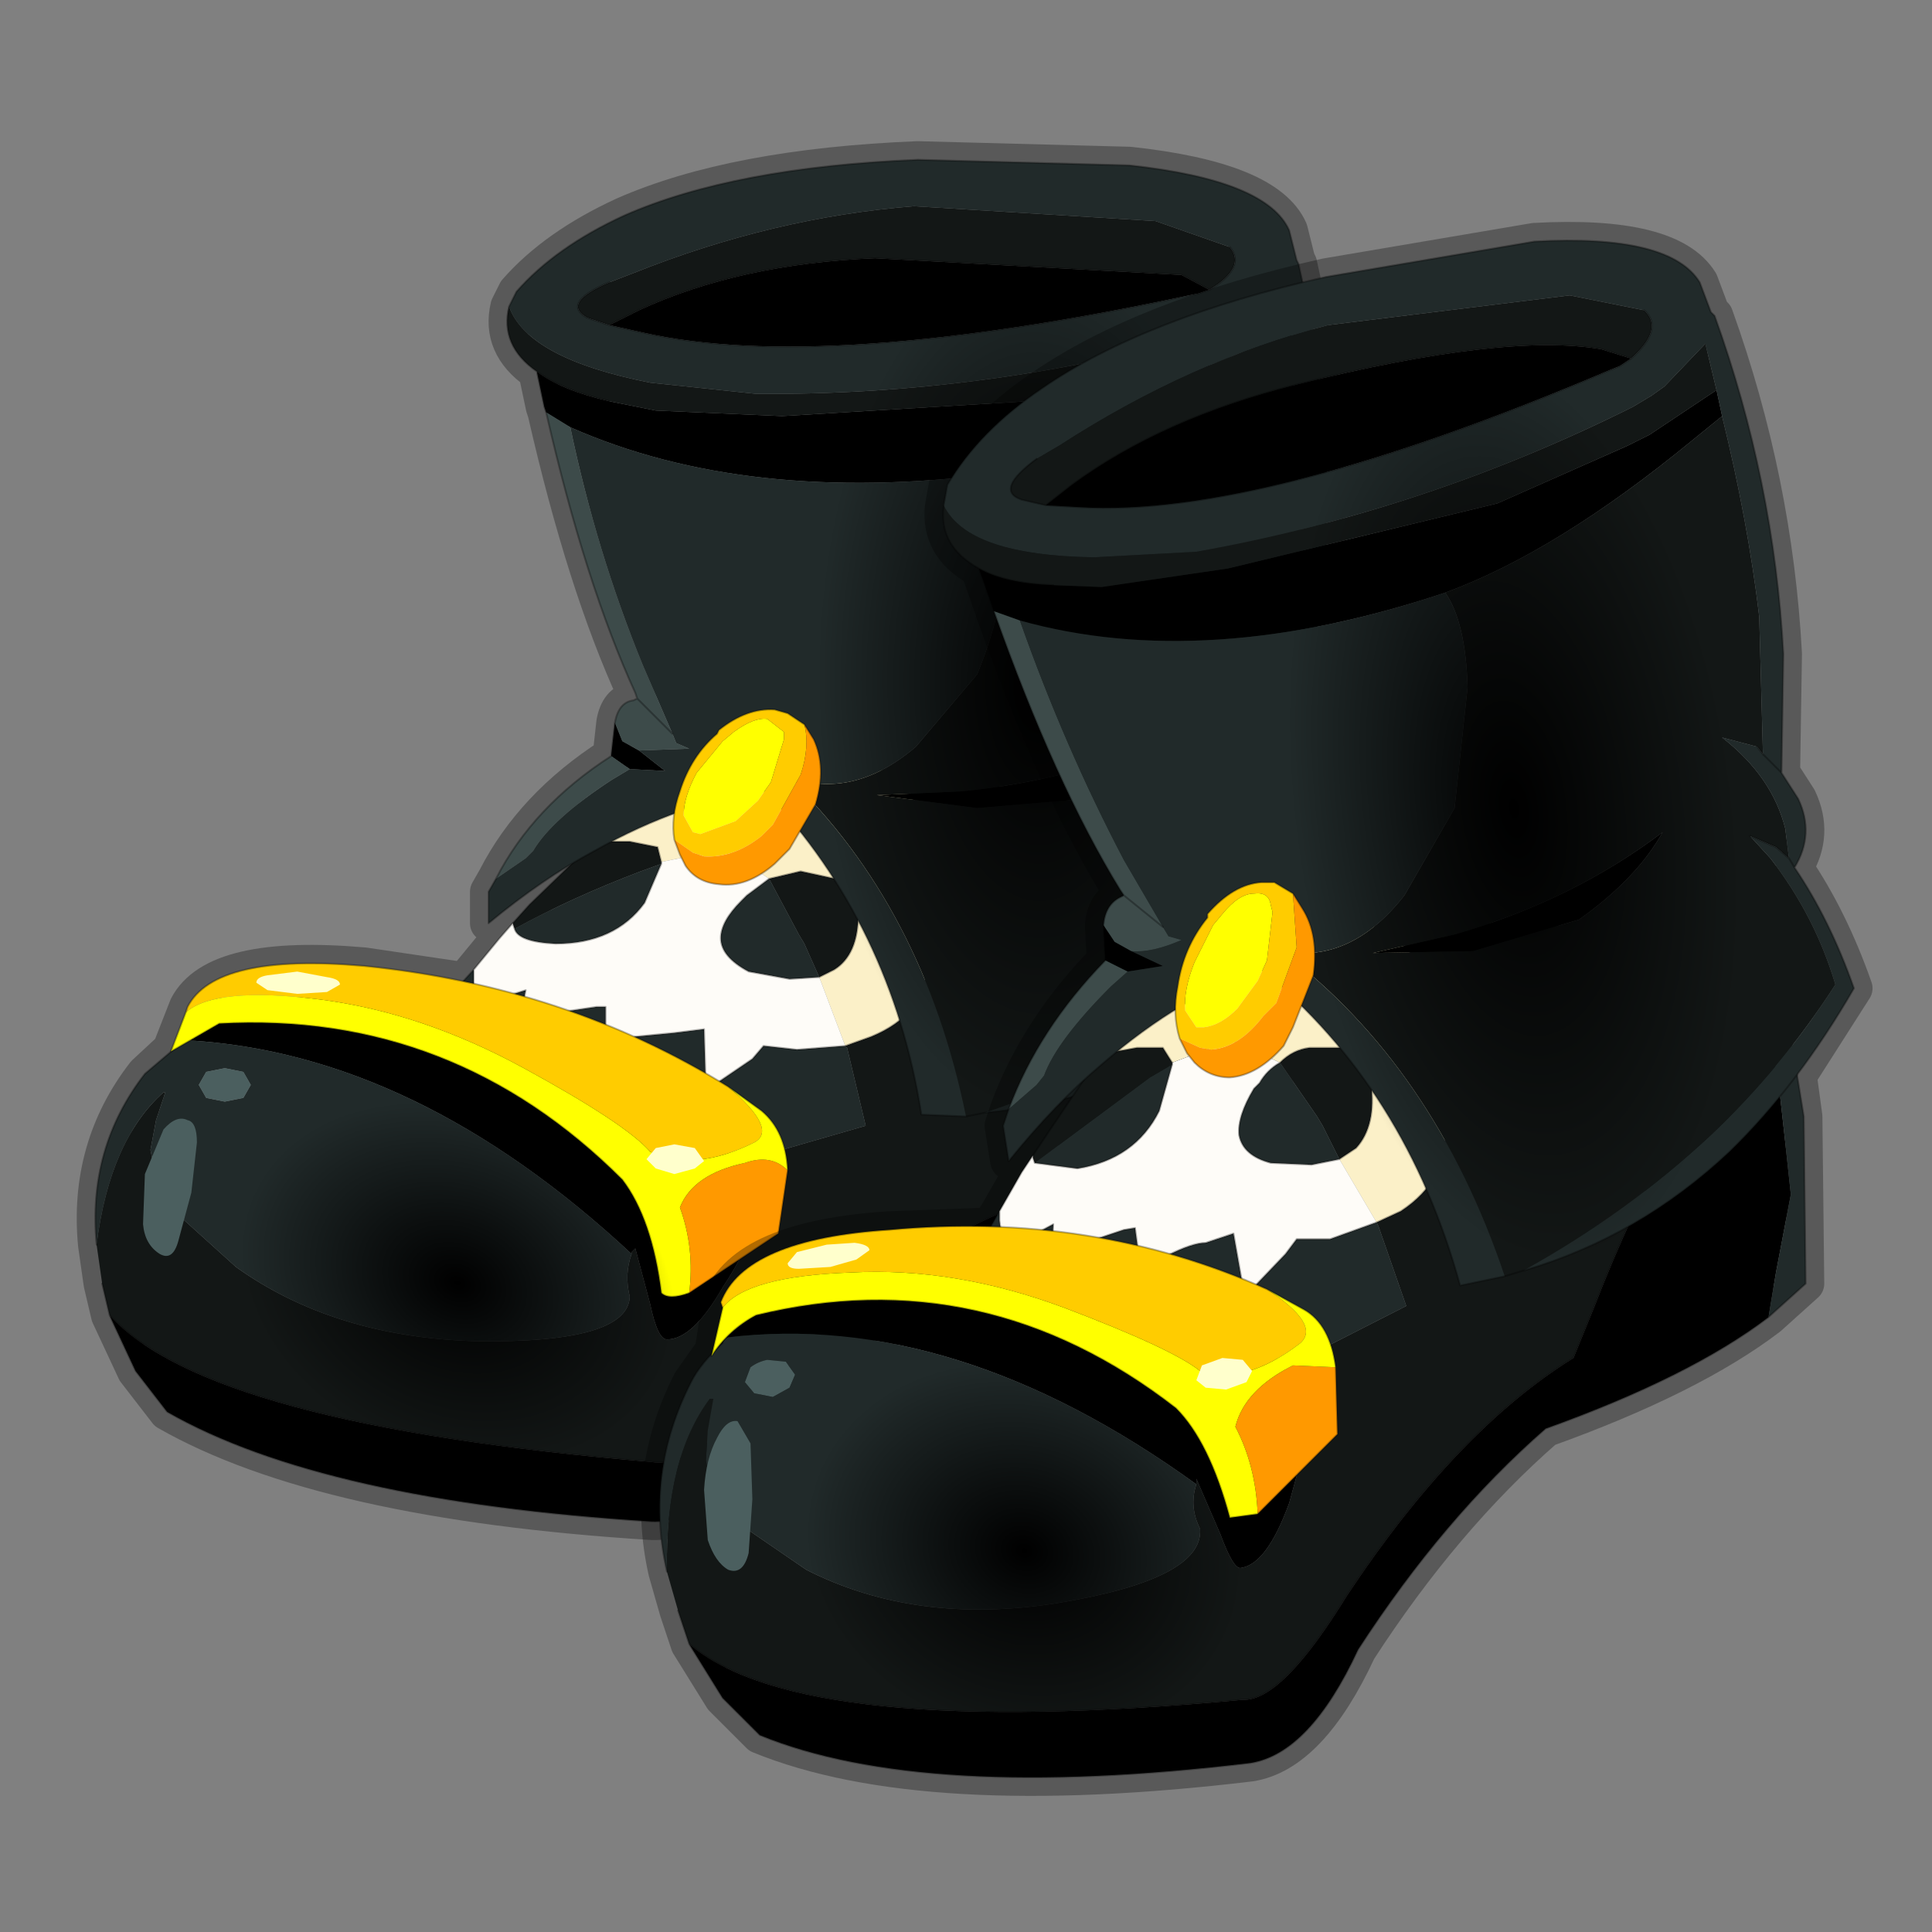 <?xml version="1.0" encoding="UTF-8" standalone="no"?>
<svg xmlns:xlink="http://www.w3.org/1999/xlink" height="520.0px" width="520.0px" xmlns="http://www.w3.org/2000/svg">
  <rect width="100%" height="100%" fill="#808080" stroke="none"/>
  <g transform="matrix(10.0, 0.0, 0.0, 10.0, 0.0, 0.0)">
    <use height="52.0" transform="matrix(1.0, 0.0, 0.0, 1.0, 0.0, 0.0)" width="52.0" xlink:href="#shape0"/>
    <use height="141.85" transform="matrix(0.09, 0.002, 8.0E-4, 0.168, 21.2, 6.4)" width="148.25" xlink:href="#sprite0"/>
    <use height="141.85" transform="matrix(0.087, 0.027, -0.016, 0.066, 7.0, 27.85)" width="148.25" xlink:href="#sprite0"/>
    <use height="42.4" transform="matrix(1.0, 0.0, 0.0, 1.0, 17.25, 5.95)" width="33.15" xlink:href="#shape2"/>
    <use height="141.85" transform="matrix(0.089, -0.014, 0.024, 0.177, 32.45, 10.25)" width="148.25" xlink:href="#sprite0"/>
    <use height="141.85" transform="matrix(0.089, 0.013, -0.006, 0.073, 21.4, 35.6)" width="148.25" xlink:href="#sprite0"/>
  </g>
  <defs>
    <g id="shape0" transform="matrix(1.0, 0.0, 0.0, 1.0, 0.0, 0.0)">
      <path d="M52.0 0.0 L52.0 52.0 0.0 52.0 0.0 0.0 52.0 0.0" fill="#33cc33" fill-opacity="0.0" fill-rule="evenodd" stroke="none"/>
      <path d="M34.9 7.0 L34.7 6.2 Q34.1 4.85 30.4 4.45 L24.7 4.3 Q19.75 4.5 16.8 5.8 14.95 6.65 13.9 7.85 L13.7 8.25 Q13.45 9.3 14.45 10.0 L14.65 10.95 14.7 11.1 Q15.75 15.7 17.1 18.65 L17.15 18.8 17.05 18.85 Q16.65 18.9 16.55 19.45 L16.45 20.35 Q14.35 21.7 13.35 23.65 L13.15 24.0 13.15 24.85 Q14.15 24.05 15.2 23.45 L14.25 24.35 13.8 24.85 13.45 25.25 12.75 26.1 12.5 26.4 9.8 26.0 Q5.8 25.65 5.05 27.1 L4.6 28.25 3.9 28.9 Q2.35 30.9 2.6 33.5 L2.75 34.55 2.95 35.4 3.65 36.9 4.5 38.0 Q8.7 40.4 17.55 40.95 19.15 41.0 20.8 38.65 23.5 35.75 26.55 34.0 30.6 33.4 32.95 32.2 L34.0 31.6 34.5 27.4 34.5 26.35 36.3 24.45 Q35.9 22.65 35.15 21.2 35.8 20.5 35.5 19.55 L35.15 18.8 35.6 15.85 Q35.95 11.5 34.95 7.1 L34.9 7.0 Z" fill="none" stroke="#000000" stroke-linecap="round" stroke-linejoin="round" stroke-opacity="0.302" stroke-width="1.0"/>
      <path d="M34.4 24.2 Q34.15 24.3 33.95 24.5 31.0 26.7 28.25 31.2 L27.55 32.4 Q24.15 33.65 20.7 37.25 18.6 39.55 17.55 39.35 5.6 38.35 2.95 35.4 L2.75 34.55 2.6 33.5 Q2.95 30.7 4.4 29.4 L4.45 29.4 4.2 30.15 4.05 30.95 4.1 31.2 4.0 31.4 Q4.2 32.45 4.75 32.85 L4.8 32.7 6.35 34.1 Q9.0 36.0 12.85 36.1 16.9 36.15 16.95 34.9 16.8 34.3 17.0 33.75 L17.0 33.7 17.1 33.6 17.5 35.1 Q17.7 36.05 17.95 36.05 18.65 36.05 19.45 34.65 20.15 33.6 20.35 32.75 L20.3 32.55 19.8 31.25 20.35 31.15 23.3 30.3 22.8 28.2 22.75 28.15 23.45 27.9 Q24.9 27.3 24.95 26.0 25.7 22.55 24.05 20.75 L27.4 21.25 33.5 22.7 34.2 22.85 34.4 24.2 M15.8 22.85 L16.45 22.65 16.95 22.65 17.7 22.8 17.8 23.2 17.8 23.25 17.25 23.45 Q15.4 24.15 13.85 25.0 L13.8 24.85 14.25 24.35 15.8 22.85 M20.7 23.65 L21.55 23.45 22.7 23.7 23.05 24.1 23.1 24.6 Q23.1 25.7 22.45 26.1 L22.05 26.3 21.65 25.4 21.5 25.15 20.7 23.65" fill="#131716" fill-rule="evenodd" stroke="none"/>
      <path d="M19.8 31.25 L20.3 32.55 20.35 32.75 Q20.15 33.6 19.45 34.65 18.65 36.05 17.95 36.05 17.7 36.05 17.5 35.1 L17.1 33.6 17.0 33.7 17.0 33.75 Q11.2 28.35 5.05 28.0 5.55 27.65 6.25 27.35 7.55 26.9 8.9 26.7 L12.3 27.5 15.45 28.5 Q16.9 28.6 18.2 29.5 19.25 30.25 19.8 31.25 M2.95 35.4 Q5.6 38.35 17.55 39.35 18.6 39.55 20.7 37.25 24.15 33.65 27.55 32.4 L28.25 31.2 Q31.0 26.7 33.95 24.5 L34.0 26.7 34.0 27.95 33.9 29.3 33.25 31.15 32.95 32.2 Q30.6 33.4 26.55 34.0 23.5 35.75 20.8 38.65 19.15 41.0 17.55 40.95 8.7 40.4 4.5 38.0 L3.65 36.9 2.95 35.4" fill="#000000" fill-rule="evenodd" stroke="none"/>
      <path d="M33.95 24.5 Q34.15 24.3 34.4 24.2 L34.5 27.4 34.0 31.6 32.95 32.2 33.25 31.15 33.9 29.3 34.0 27.95 34.0 26.7 33.95 24.5 M22.75 28.15 L22.8 28.2 23.3 30.3 20.35 31.15 19.8 31.25 Q19.25 30.25 18.2 29.5 16.9 28.6 15.45 28.5 L12.3 27.5 8.9 26.7 Q10.55 26.5 12.2 26.7 L12.75 26.1 12.75 26.35 12.75 27.05 13.35 26.9 14.15 26.65 14.0 27.4 16.05 27.1 16.3 27.1 16.3 28.15 17.1 27.9 18.15 27.8 18.95 27.7 19.0 29.35 20.25 28.5 20.55 28.15 21.45 28.25 22.75 28.15 M17.0 33.75 Q16.8 34.3 16.95 34.9 16.9 36.15 12.85 36.1 9.0 36.0 6.35 34.1 L4.8 32.7 4.75 32.85 Q4.2 32.45 4.0 31.4 L4.1 31.2 4.05 30.95 4.2 30.15 4.45 29.4 4.4 29.4 Q2.95 30.7 2.6 33.5 2.35 30.9 3.9 28.9 L4.9 28.05 5.05 28.0 Q11.2 28.35 17.0 33.75 M13.85 25.0 Q15.4 24.15 17.25 23.45 L17.8 23.25 17.35 24.3 Q16.55 25.4 14.95 25.4 13.95 25.35 13.85 25.0 M22.05 26.3 L21.25 26.35 20.15 26.15 Q19.4 25.75 19.4 25.25 19.4 24.8 19.95 24.25 L20.1 24.1 20.7 23.65 21.5 25.15 21.65 25.4 22.05 26.3 M6.05 28.75 L5.55 28.85 5.35 29.2 5.55 29.55 6.05 29.65 6.55 29.55 6.75 29.2 6.55 28.85 6.05 28.75" fill="#212a2a" fill-rule="evenodd" stroke="none"/>
      <path d="M6.05 28.75 L6.55 28.85 6.75 29.2 6.55 29.55 6.05 29.65 5.55 29.55 5.35 29.2 5.55 28.85 6.05 28.75" fill="#4b5f5f" fill-rule="evenodd" stroke="none"/>
      <path d="M24.05 20.75 Q25.7 22.55 24.95 26.0 24.9 27.3 23.45 27.9 L22.75 28.15 22.05 26.3 22.45 26.1 Q23.1 25.7 23.1 24.6 L23.05 24.1 22.7 23.7 21.55 23.45 20.7 23.65 19.5 22.85 17.8 23.2 17.7 22.8 16.95 22.65 16.45 22.65 15.8 22.85 Q17.25 21.4 18.75 20.25 L24.05 20.75" fill="#fbf0c8" fill-rule="evenodd" stroke="none"/>
      <path d="M13.8 24.85 L13.85 25.0 Q13.95 25.35 14.95 25.4 16.55 25.4 17.35 24.3 L17.8 23.25 17.8 23.2 19.5 22.85 20.7 23.65 20.1 24.1 19.95 24.25 Q19.4 24.8 19.4 25.25 19.4 25.75 20.15 26.15 L21.25 26.35 22.05 26.3 22.75 28.15 21.45 28.25 20.55 28.15 20.25 28.5 19.0 29.35 18.95 27.7 18.15 27.8 17.1 27.9 16.3 28.15 16.3 27.1 16.05 27.1 14.0 27.4 14.15 26.65 13.35 26.9 12.75 27.05 12.75 26.35 12.75 26.1 13.45 25.25 13.8 24.85" fill="#fefcf8" fill-rule="evenodd" stroke="none"/>
      <path d="M33.95 24.5 Q34.15 24.3 34.4 24.2 L34.2 22.85 33.5 22.7 27.4 21.25 24.05 20.75 Q25.7 22.55 24.95 26.0 24.9 27.3 23.45 27.9 L22.75 28.15 21.45 28.25 20.55 28.15 20.25 28.5 19.0 29.35 18.95 27.7 18.15 27.8 17.1 27.9 16.3 28.15 16.3 27.1 16.05 27.1 14.0 27.4 14.15 26.65 13.35 26.9 12.75 27.05 12.75 26.35 12.75 26.1 12.2 26.7 Q10.55 26.5 8.9 26.7 7.55 26.9 6.25 27.35 5.55 27.65 5.05 28.0 M2.75 34.55 L2.95 35.4 Q5.6 38.35 17.55 39.35 18.6 39.55 20.7 37.25 24.15 33.65 27.55 32.4 L28.25 31.2 Q31.0 26.7 33.95 24.5 M32.95 32.2 L34.0 31.6 34.5 27.4 34.4 24.2 M17.8 23.2 L17.7 22.8 16.95 22.65 16.45 22.65 15.8 22.85 14.25 24.35 13.8 24.85 13.85 25.0 M17.8 23.25 L17.8 23.2 M20.7 23.65 L21.55 23.45 22.7 23.7 23.05 24.1 23.1 24.6 Q23.1 25.7 22.45 26.1 L22.05 26.3 21.25 26.35 20.15 26.15 Q19.4 25.75 19.4 25.25 19.4 24.8 19.95 24.25 L20.1 24.1 20.7 23.65 M17.8 23.25 L17.35 24.3 Q16.55 25.4 14.95 25.4 13.95 25.35 13.85 25.0 M24.05 20.75 L18.75 20.25 Q17.25 21.4 15.8 22.85 M13.8 24.85 L13.45 25.25 12.75 26.1 M4.9 28.05 L3.9 28.9 Q2.35 30.9 2.6 33.5 M2.95 35.4 L3.65 36.9 4.5 38.0 Q8.7 40.4 17.55 40.95 19.15 41.0 20.8 38.65 23.5 35.75 26.55 34.0 30.6 33.4 32.95 32.2" fill="none" stroke="#000000" stroke-linecap="round" stroke-linejoin="round" stroke-opacity="0.302" stroke-width="0.05"/>
      <path d="M4.8 33.4 Q4.65 33.95 4.3 33.75 3.9 33.5 3.85 32.95 L3.9 31.6 4.4 30.4 Q4.75 30.0 5.05 30.15 5.3 30.2 5.3 30.75 L5.15 32.1 4.8 33.4" fill="#4b5f5f" fill-rule="evenodd" stroke="none"/>
      <path d="M34.75 8.9 L34.8 9.65 33.9 10.1 Q29.85 12.2 26.8 12.75 20.1 13.6 15.35 11.5 L14.7 11.1 14.65 10.95 14.45 10.0 Q15.1 10.5 16.4 10.8 L17.65 11.05 21.05 11.2 28.5 10.75 32.15 9.95 32.8 9.75 34.75 8.9 M16.45 20.35 L16.55 19.45 16.75 19.95 17.2 20.2 17.9 20.75 16.95 20.7 16.45 20.35 M16.4 8.75 L17.2 8.35 Q19.9 7.1 23.55 6.95 L31.8 7.4 32.55 7.8 32.25 7.9 32.0 7.95 Q22.15 10.05 17.3 8.95 L16.4 8.75 M23.6 21.4 L25.85 21.3 Q29.05 21.0 31.75 19.7 30.9 20.75 29.25 21.5 L26.3 21.75 23.6 21.4" fill="#000000" fill-rule="evenodd" stroke="none"/>
      <path d="M13.7 8.25 Q14.2 9.65 17.5 10.3 L20.35 10.6 Q26.5 10.65 32.45 9.0 L32.95 8.8 33.4 8.65 34.6 7.7 34.75 8.9 32.8 9.75 32.15 9.95 28.5 10.75 21.05 11.2 17.65 11.05 16.4 10.8 Q15.1 10.5 14.45 10.0 13.45 9.3 13.7 8.25 M34.8 9.65 L35.05 14.8 34.75 18.2 34.55 18.0 33.65 17.6 Q34.9 18.8 35.0 20.2 L35.0 20.95 34.75 20.55 34.05 20.15 34.55 20.85 Q35.5 22.5 35.8 24.3 34.05 26.05 32.0 27.4 29.5 28.95 26.5 29.95 L26.0 30.05 Q24.85 24.4 21.2 20.9 22.95 21.55 24.65 20.1 L26.3 18.15 Q26.95 16.55 27.05 15.2 27.2 13.55 26.8 12.75 29.85 12.2 33.9 10.1 L34.8 9.65 M16.4 7.6 L17.05 7.35 Q20.8 5.85 24.6 5.55 L31.1 5.95 33.1 6.65 Q33.55 7.2 32.55 7.8 L31.8 7.4 23.55 6.95 Q19.9 7.1 17.2 8.35 L16.4 8.75 15.8 8.55 Q15.1 8.15 16.4 7.6 M23.6 21.4 L26.3 21.75 29.25 21.5 Q30.9 20.75 31.75 19.7 29.05 21.0 25.85 21.3 L23.6 21.4" fill="#131716" fill-rule="evenodd" stroke="none"/>
      <path d="M13.7 8.25 L13.9 7.85 Q14.95 6.65 16.8 5.8 19.75 4.5 24.7 4.3 L30.4 4.45 Q34.1 4.85 34.7 6.2 L34.9 7.0 34.95 7.1 Q35.95 11.5 35.6 15.85 L35.15 18.8 34.75 18.2 35.15 18.8 35.5 19.55 Q35.8 20.5 35.15 21.2 35.9 22.65 36.3 24.45 34.55 26.6 32.45 27.9 29.75 29.65 26.5 29.95 29.5 28.95 32.0 27.4 34.05 26.05 35.8 24.3 35.5 22.5 34.55 20.85 L34.05 20.15 34.75 20.55 35.0 20.95 35.0 20.2 Q34.9 18.8 33.65 17.6 L34.55 18.0 34.75 18.2 35.05 14.8 34.8 9.65 34.75 8.9 34.6 7.7 33.4 8.65 32.95 8.8 32.45 9.0 Q26.5 10.65 20.35 10.6 L17.5 10.3 Q14.2 9.65 13.7 8.25 M26.0 30.05 L24.8 30.0 Q24.0 24.9 20.6 21.3 18.4 21.55 16.0 22.9 14.6 23.65 13.15 24.85 L13.15 24.0 13.35 23.65 14.15 23.1 14.35 22.9 Q14.85 22.05 16.45 21.0 L16.95 20.7 17.9 20.75 17.2 20.2 18.55 20.15 18.2 20.0 18.1 19.75 17.3 17.9 Q16.05 14.85 15.35 11.5 20.1 13.6 26.8 12.75 27.2 13.55 27.05 15.2 26.95 16.55 26.3 18.15 L24.65 20.1 Q22.95 21.55 21.2 20.9 24.85 24.4 26.0 30.05 M33.1 6.65 L31.1 5.95 24.6 5.55 Q20.8 5.85 17.05 7.35 L16.4 7.6 Q15.1 8.15 15.8 8.55 L16.4 8.75 17.3 8.95 Q22.15 10.05 32.0 7.95 L32.25 7.9 32.55 7.8 Q33.55 7.2 33.1 6.65 M35.15 21.2 L35.0 20.95 35.15 21.2" fill="#212a2a" fill-rule="evenodd" stroke="none"/>
      <path d="M13.35 23.65 Q14.35 21.7 16.45 20.35 L16.95 20.7 16.45 21.0 Q14.85 22.05 14.35 22.9 L14.15 23.1 13.35 23.65 M16.55 19.45 Q16.65 18.9 17.05 18.85 L17.15 18.8 17.1 18.65 Q15.75 15.7 14.7 11.1 L15.35 11.5 Q16.05 14.85 17.3 17.9 L18.1 19.75 18.2 20.0 18.55 20.15 17.2 20.2 16.75 19.95 16.55 19.45 M18.1 19.75 L17.15 18.8 18.1 19.75" fill="#3d4b4a" fill-rule="evenodd" stroke="none"/>
      <path d="M35.15 18.8 L35.6 15.85 Q35.95 11.5 34.95 7.1 L34.9 7.0 34.7 6.2 Q34.1 4.85 30.4 4.45 L24.7 4.3 Q19.75 4.5 16.8 5.8 14.95 6.65 13.9 7.85 L13.7 8.25 M34.75 18.2 L35.15 18.8 35.5 19.55 Q35.8 20.5 35.15 21.2 35.9 22.65 36.3 24.45 34.55 26.6 32.45 27.9 29.75 29.65 26.5 29.95 L26.0 30.05 24.8 30.0 Q24.0 24.9 20.6 21.3 18.4 21.55 16.0 22.9 14.6 23.65 13.15 24.85 L13.15 24.0 13.35 23.65 Q14.35 21.7 16.45 20.35 L16.55 19.45 Q16.65 18.9 17.05 18.85 L17.15 18.8 17.1 18.65 Q15.75 15.7 14.7 11.1 L14.65 10.95 14.45 10.0 Q13.45 9.3 13.7 8.25 M16.4 7.6 Q15.1 8.15 15.8 8.55 L16.4 8.75 17.2 8.35 Q19.9 7.1 23.55 6.95 L31.8 7.4 32.55 7.8 Q33.55 7.2 33.1 6.65 M16.4 8.75 L17.3 8.95 Q22.15 10.05 32.0 7.95 L32.25 7.9 32.55 7.8 M16.4 10.8 Q15.1 10.5 14.45 10.0 M35.0 20.95 L34.75 20.55 34.05 20.15 M34.75 18.2 L34.55 18.0 M35.0 20.95 L35.15 21.2 M17.15 18.8 L18.1 19.75" fill="none" stroke="#000000" stroke-linecap="round" stroke-linejoin="round" stroke-opacity="0.302" stroke-width="0.05"/>
      <path d="M21.1 19.7 L21.1 19.9 20.75 21.05 20.4 21.55 19.8 22.1 18.85 22.45 18.65 22.4 18.4 21.95 Q18.4 21.45 18.75 20.8 L19.45 19.95 19.75 19.7 Q20.3 19.3 20.65 19.35 L21.1 19.7" fill="#ffff00" fill-rule="evenodd" stroke="none"/>
      <path d="M21.1 19.7 L20.65 19.35 Q20.3 19.3 19.75 19.7 L19.45 19.95 18.75 20.8 Q18.4 21.45 18.4 21.95 L18.65 22.4 18.85 22.45 19.8 22.1 20.4 21.55 20.75 21.05 21.1 19.9 21.1 19.7 M18.15 22.6 Q18.05 22.0 18.3 21.3 18.6 20.35 19.3 19.75 L19.35 19.65 Q20.1 19.05 20.85 19.1 L21.2 19.2 21.65 19.5 Q21.8 20.1 21.55 20.85 L20.8 22.2 20.5 22.5 Q19.75 23.1 18.95 23.05 L18.65 22.95 18.15 22.6" fill="#ffcc00" fill-rule="evenodd" stroke="none"/>
      <path d="M21.65 19.5 L21.9 19.9 Q22.25 20.65 21.95 21.65 L21.25 22.85 20.85 23.25 Q20.1 23.9 19.35 23.8 18.75 23.75 18.45 23.3 L18.3 23.0 18.15 22.6 18.65 22.95 18.95 23.05 Q19.75 23.1 20.5 22.5 L20.8 22.2 21.55 20.85 Q21.8 20.1 21.65 19.5" fill="#ff9900" fill-rule="evenodd" stroke="none"/>
      <path d="M18.15 22.6 Q18.05 22.0 18.3 21.3 18.6 20.35 19.3 19.75 L19.35 19.65 Q20.1 19.05 20.85 19.1 L21.2 19.2 21.65 19.5 21.9 19.9 Q22.25 20.65 21.95 21.65 L21.25 22.85 20.85 23.25 Q20.1 23.9 19.35 23.8 18.75 23.75 18.45 23.3 L18.3 23.0 18.15 22.6 Z" fill="none" stroke="#000000" stroke-linecap="round" stroke-linejoin="round" stroke-opacity="0.302" stroke-width="0.05"/>
      <path d="M21.2 31.5 L20.95 33.2 18.55 34.8 Q18.7 33.6 18.3 32.5 18.65 31.6 20.05 31.3 20.75 31.05 21.2 31.5" fill="#ff9900" fill-rule="evenodd" stroke="none"/>
      <path d="M5.0 27.25 L5.05 27.1 Q5.8 25.65 9.8 26.0 15.25 26.55 19.6 29.25 20.95 30.4 20.3 30.75 18.7 31.55 17.5 31.0 16.85 30.25 14.1 28.75 11.35 27.25 8.6 26.9 5.8 26.55 5.0 27.25" fill="#ffcc00" fill-rule="evenodd" stroke="none"/>
      <path d="M5.0 27.25 Q5.8 26.55 8.6 26.9 11.35 27.25 14.1 28.75 16.85 30.25 17.5 31.0 18.7 31.55 20.3 30.75 20.95 30.4 19.6 29.25 L20.5 29.9 Q21.15 30.45 21.2 31.5 20.75 31.05 20.05 31.3 18.65 31.6 18.3 32.5 18.7 33.6 18.55 34.8 18.0 35.0 17.8 34.8 17.55 32.8 16.75 31.75 12.2 27.2 5.9 27.55 L4.6 28.3 5.0 27.25" fill="#ffff00" fill-rule="evenodd" stroke="none"/>
      <path d="M19.6 29.25 Q15.25 26.55 9.8 26.0 5.8 25.65 5.05 27.1 L5.0 27.25 M19.6 29.25 L20.5 29.9 Q21.15 30.45 21.2 31.5 L20.95 33.2 18.55 34.8 Q18.0 35.0 17.8 34.8 17.55 32.8 16.75 31.75 12.2 27.2 5.9 27.55 L4.6 28.3 5.0 27.25" fill="none" stroke="#000000" stroke-linecap="round" stroke-linejoin="round" stroke-opacity="0.302" stroke-width="0.05"/>
      <path d="M8.8 26.7 L8.0 26.75 7.2 26.65 6.9 26.45 Q6.9 26.3 7.2 26.25 L8.0 26.15 8.8 26.3 Q9.15 26.35 9.15 26.5 L8.8 26.7" fill="#ffffcc" fill-rule="evenodd" stroke="none"/>
      <path d="M18.7 31.45 L18.15 31.6 17.65 31.45 17.4 31.2 17.65 30.9 18.15 30.8 18.7 30.9 18.95 31.25 18.7 31.45" fill="#ffffcc" fill-rule="evenodd" stroke="none"/>
    </g>
    <g id="sprite0" transform="matrix(1.0, 0.0, 0.0, 1.0, 0.0, 0.0)">
      <use height="141.85" transform="matrix(1.0, 0.0, 0.0, 1.0, 0.0, 0.0)" width="148.25" xlink:href="#shape1"/>
    </g>
    <g id="shape1" transform="matrix(1.0, 0.0, 0.0, 1.0, 0.0, 0.0)">
      <path d="M104.5 7.8 L110.15 10.7 Q133.55 23.85 143.25 48.75 154.05 76.6 141.5 102.75 128.95 128.9 100.3 138.05 71.7 147.25 43.8 134.05 15.9 120.85 5.05 93.05 -5.8 65.25 6.75 39.15 L6.8 39.05 Q19.4 12.95 48.0 3.75 76.6 -5.4 104.5 7.8" fill="url(#gradient0)" fill-rule="evenodd" stroke="none"/>
    </g>
    <radialGradient cx="0" cy="0" gradientTransform="matrix(0.091, 0.0, 0.0, 0.095, 74.1, 70.9)" gradientUnits="userSpaceOnUse" id="gradient0" r="819.2" spreadMethod="pad">
      <stop offset="0.0" stop-color="#000000"/>
      <stop offset="0.886" stop-color="#000000" stop-opacity="0.0"/>
    </radialGradient>
    <g id="shape2" transform="matrix(1.0, 0.0, 0.0, 1.0, -17.25, -5.95)">
      <path d="M46.05 8.4 L45.75 7.6 Q44.95 6.3 41.3 6.5 L35.7 7.45 Q30.8 8.55 28.05 10.45 26.35 11.6 25.5 13.05 L25.4 13.6 Q25.25 14.7 26.35 15.3 L26.7 16.3 26.75 16.45 Q28.4 21.1 30.15 23.95 L30.25 24.1 30.15 24.15 Q29.75 24.35 29.7 24.9 L29.75 25.85 Q27.95 27.7 27.15 29.85 L27.0 30.3 27.15 31.25 28.95 29.3 28.2 30.5 27.8 31.1 27.5 31.55 26.9 32.6 26.65 33.0 23.95 33.1 Q20.05 33.35 19.4 35.05 L19.2 36.35 18.6 37.2 Q17.35 39.65 17.95 42.3 L18.25 43.35 18.55 44.25 19.45 45.7 20.45 46.7 Q24.85 48.5 33.65 47.45 35.25 47.2 36.55 44.4 38.85 40.85 41.6 38.45 45.5 37.05 47.6 35.45 L48.6 34.55 48.55 30.05 48.4 28.95 49.9 26.6 Q49.25 24.75 48.3 23.35 48.85 22.45 48.4 21.5 L47.95 20.8 48.0 17.6 Q47.75 12.95 46.15 8.5 L46.05 8.4 Z" fill="none" stroke="#000000" stroke-linecap="round" stroke-linejoin="round" stroke-opacity="0.302" stroke-width="1.0"/>
      <path d="M48.0 26.65 L47.55 27.05 Q44.95 29.9 42.9 35.2 L42.35 36.55 Q39.2 38.5 36.25 42.95 34.5 45.8 33.45 45.75 21.6 46.85 18.55 44.25 L18.25 43.35 17.95 42.3 Q17.9 39.25 19.1 37.65 L19.2 37.65 19.05 38.5 19.0 39.3 19.05 39.6 19.0 39.8 Q19.4 40.9 19.95 41.2 L19.95 41.05 21.7 42.25 Q24.65 43.75 28.45 43.15 32.4 42.5 32.3 41.15 32.0 40.55 32.2 39.95 L32.2 39.9 32.2 39.8 32.85 41.3 Q33.2 42.25 33.4 42.2 34.1 42.1 34.7 40.45 L35.3 38.25 35.25 38.05 34.6 36.85 35.1 36.55 37.85 35.15 37.1 33.0 37.05 32.9 37.7 32.6 Q39.0 31.75 38.9 30.3 39.15 26.55 37.3 24.9 L40.7 24.85 46.85 25.25 47.6 25.35 48.0 26.65 M31.55 28.6 L31.55 28.65 30.95 29.0 27.85 31.3 27.8 31.15 27.8 31.1 28.2 30.5 29.45 28.65 Q29.75 28.4 30.05 28.3 L30.6 28.2 31.3 28.2 31.55 28.6 M34.45 28.6 Q34.8 28.25 35.25 28.2 L36.45 28.2 36.8 28.65 36.9 29.15 Q37.05 30.3 36.5 30.9 L36.05 31.2 35.6 30.3 35.45 30.05 34.45 28.6" fill="#131716" fill-rule="evenodd" stroke="none"/>
      <path d="M34.6 36.85 L35.25 38.05 35.3 38.25 34.7 40.45 Q34.1 42.1 33.4 42.2 33.2 42.25 32.85 41.3 L32.2 39.8 32.2 39.9 32.2 39.95 Q25.7 35.25 19.55 36.0 L20.65 35.1 Q21.9 34.35 23.15 33.95 L26.6 34.25 29.9 34.65 Q31.3 34.5 32.75 35.25 33.9 35.85 34.6 36.85 M18.55 44.25 Q21.6 46.85 33.45 45.75 34.5 45.8 36.25 42.95 39.2 38.5 42.35 36.55 L42.9 35.2 Q44.95 29.9 47.55 27.05 L47.9 29.4 48.05 30.75 48.2 32.15 47.8 34.25 47.6 35.45 Q45.5 37.05 41.6 38.45 38.85 40.85 36.55 44.4 35.25 47.2 33.65 47.45 24.85 48.5 20.45 46.7 L19.45 45.7 18.55 44.25" fill="#000000" fill-rule="evenodd" stroke="none"/>
      <path d="M47.55 27.05 L48.0 26.65 48.55 30.05 48.6 34.55 47.6 35.45 47.8 34.25 48.2 32.15 48.05 30.75 47.9 29.4 47.55 27.05 M37.05 32.9 L37.1 33.0 37.85 35.15 35.1 36.55 34.6 36.85 Q33.9 35.85 32.75 35.25 31.3 34.5 29.9 34.65 L26.6 34.25 23.15 33.95 Q24.75 33.4 26.45 33.4 L26.9 32.6 26.9 32.85 27.0 33.6 27.6 33.35 28.35 32.95 28.3 33.75 30.25 33.1 30.55 33.05 30.7 34.15 Q30.9 34.0 31.4 33.8 32.1 33.45 32.45 33.45 L33.2 33.2 33.5 34.9 34.6 33.75 34.9 33.35 35.8 33.35 37.05 32.9 M32.2 39.95 Q32.0 40.55 32.3 41.15 32.4 42.5 28.45 43.15 24.65 43.75 21.7 42.25 L19.95 41.05 19.95 41.2 Q19.4 40.9 19.0 39.8 L19.05 39.6 19.0 39.3 19.05 38.5 19.2 37.65 19.1 37.65 Q17.9 39.25 17.95 42.3 17.35 39.65 18.6 37.2 18.85 36.7 19.45 36.15 L19.55 36.0 Q25.7 35.25 32.2 39.95 M31.55 28.65 L31.2 29.9 Q30.55 31.2 29.0 31.45 L27.85 31.3 30.95 29.0 31.55 28.65 M36.05 31.2 L35.3 31.35 34.2 31.3 Q33.45 31.1 33.35 30.55 33.3 30.05 33.75 29.3 L33.9 29.15 Q34.1 28.8 34.45 28.6 L35.45 30.05 35.6 30.3 36.05 31.2 M20.65 36.6 Q20.4 36.65 20.2 36.8 L20.05 37.2 20.3 37.5 20.8 37.6 21.25 37.35 21.4 37.0 21.15 36.65 20.65 36.6" fill="#212a2a" fill-rule="evenodd" stroke="none"/>
      <path d="M20.65 36.6 L21.15 36.65 21.4 37.0 21.25 37.35 20.8 37.6 20.3 37.5 20.05 37.2 20.2 36.8 Q20.4 36.65 20.65 36.6" fill="#4b5f5f" fill-rule="evenodd" stroke="none"/>
      <path d="M37.3 24.9 Q39.15 26.55 38.9 30.3 39.0 31.75 37.7 32.6 L37.05 32.9 36.05 31.2 36.5 30.9 Q37.05 30.3 36.9 29.15 L36.8 28.65 36.45 28.2 35.25 28.2 Q34.8 28.25 34.45 28.6 L33.15 28.0 31.55 28.6 31.3 28.2 30.6 28.2 30.05 28.3 Q29.75 28.4 29.45 28.65 L32.05 25.35 37.3 24.9" fill="#fbf0c8" fill-rule="evenodd" stroke="none"/>
      <path d="M31.55 28.6 L33.15 28.0 34.45 28.6 Q34.1 28.8 33.9 29.15 L33.75 29.3 Q33.3 30.05 33.35 30.55 33.45 31.1 34.2 31.3 L35.3 31.35 36.05 31.2 37.05 32.9 35.8 33.35 34.9 33.35 34.6 33.75 33.5 34.9 33.2 33.2 32.45 33.45 Q32.1 33.45 31.4 33.8 30.9 34.0 30.7 34.15 L30.55 33.05 30.25 33.1 28.3 33.75 28.35 32.95 27.6 33.35 27.0 33.6 26.9 32.85 26.9 32.6 27.5 31.55 27.8 31.1 27.8 31.15 27.85 31.3 29.0 31.45 Q30.55 31.2 31.2 29.9 L31.55 28.65 31.55 28.6" fill="#fefcf8" fill-rule="evenodd" stroke="none"/>
      <path d="M47.55 27.05 L48.0 26.65 47.6 25.35 46.85 25.25 40.7 24.85 37.3 24.9 Q39.15 26.55 38.9 30.3 39.0 31.75 37.7 32.6 L37.05 32.9 M18.25 43.35 L18.55 44.25 Q21.6 46.85 33.45 45.75 34.5 45.8 36.25 42.95 39.2 38.5 42.35 36.55 L42.9 35.2 Q44.95 29.9 47.55 27.05 M47.6 35.45 L48.6 34.55 48.55 30.05 48.0 26.65 M31.55 28.6 L31.55 28.65 31.2 29.9 Q30.55 31.2 29.0 31.45 L27.85 31.3 27.8 31.15 27.8 31.1 27.5 31.55 26.9 32.6 26.9 32.85 27.0 33.6 27.6 33.35 28.35 32.95 28.3 33.75 30.25 33.1 30.55 33.05 30.7 34.15 Q30.9 34.0 31.4 33.8 32.1 33.45 32.45 33.45 L33.2 33.2 33.5 34.9 34.6 33.75 34.9 33.35 35.8 33.35 37.05 32.9 M36.05 31.2 L35.3 31.35 34.2 31.3 Q33.45 31.1 33.35 30.55 33.3 30.05 33.75 29.3 L33.9 29.15 Q34.1 28.8 34.45 28.6 34.8 28.25 35.25 28.2 L36.45 28.2 36.8 28.65 36.9 29.15 Q37.05 30.3 36.5 30.9 L36.05 31.2 M31.55 28.6 L31.3 28.2 30.6 28.2 30.05 28.3 Q29.75 28.4 29.45 28.65 L28.2 30.5 27.8 31.1 M37.3 24.9 L32.05 25.35 29.45 28.65 M23.15 33.95 Q24.75 33.4 26.45 33.4 L26.9 32.6 M23.15 33.95 Q21.9 34.35 20.65 35.1 L19.55 36.0 M19.45 36.15 Q18.85 36.7 18.6 37.2 17.35 39.65 17.95 42.3 M18.55 44.25 L19.45 45.7 20.45 46.7 Q24.85 48.5 33.65 47.45 35.25 47.2 36.55 44.4 38.85 40.85 41.6 38.45 45.5 37.05 47.6 35.45" fill="none" stroke="#000000" stroke-linecap="round" stroke-linejoin="round" stroke-opacity="0.302" stroke-width="0.05"/>
      <path d="M20.15 41.8 Q20.0 42.4 19.6 42.25 19.25 42.05 19.05 41.45 L18.95 40.1 Q19.0 39.25 19.3 38.7 19.55 38.2 19.85 38.25 L20.2 38.85 20.25 40.35 20.15 41.8" fill="#4b5f5f" fill-rule="evenodd" stroke="none"/>
      <path d="M28.15 13.6 L28.85 13.05 Q31.3 11.25 34.9 10.35 40.5 8.95 43.1 9.4 L43.9 9.65 43.6 9.85 43.35 9.95 Q33.95 13.95 29.05 13.65 L28.15 13.6 M46.2 10.5 L46.35 11.2 45.55 11.85 Q41.9 14.85 38.9 15.95 32.45 18.1 27.45 16.7 L26.75 16.45 26.7 16.3 26.35 15.3 Q27.05 15.7 28.35 15.75 L29.65 15.8 33.05 15.3 40.3 13.55 43.8 12.0 44.4 11.7 46.2 10.5 M29.75 25.85 L29.7 24.9 30.0 25.35 30.45 25.6 31.3 26.0 30.35 26.15 29.75 25.85 M36.95 25.65 L39.15 25.15 Q42.3 24.25 44.75 22.4 44.05 23.65 42.5 24.75 L39.65 25.6 36.95 25.65" fill="#000000" fill-rule="evenodd" stroke="none"/>
      <path d="M27.9 12.35 L28.5 12.0 Q32.05 9.7 35.75 8.75 L42.25 7.95 44.25 8.35 Q44.8 8.85 43.9 9.65 L43.1 9.4 Q40.5 8.95 34.9 10.35 31.3 11.25 28.85 13.05 L28.15 13.6 27.5 13.45 Q26.75 13.2 27.9 12.35 M25.4 13.6 Q26.05 14.95 29.45 15.0 L32.2 14.85 Q38.35 13.75 43.95 10.95 L44.45 10.65 44.8 10.4 45.9 9.25 46.2 10.5 44.4 11.7 43.8 12.0 40.3 13.55 33.05 15.3 29.65 15.8 28.35 15.75 Q27.05 15.7 26.35 15.3 25.25 14.7 25.4 13.6 M46.35 11.2 Q47.05 14.05 47.35 16.6 L47.45 20.3 47.3 20.1 46.35 19.85 Q47.7 20.9 48.05 22.3 L48.15 23.1 47.8 22.8 47.1 22.5 47.65 23.1 Q48.85 24.65 49.4 26.5 47.95 28.75 46.05 30.55 43.8 32.65 41.0 34.2 L40.5 34.35 Q38.6 28.7 34.5 25.6 36.35 25.95 37.8 24.1 L39.15 21.75 39.5 18.5 Q39.45 16.75 38.9 15.95 41.9 14.85 45.55 11.85 L46.35 11.2 M36.95 25.65 L39.65 25.6 42.5 24.75 Q44.05 23.65 44.75 22.4 42.3 24.25 39.15 25.15 L36.95 25.65" fill="#131716" fill-rule="evenodd" stroke="none"/>
      <path d="M44.25 8.35 L42.25 7.95 35.75 8.75 Q32.05 9.7 28.5 12.0 L27.9 12.35 Q26.75 13.2 27.5 13.45 L28.15 13.6 29.05 13.65 Q33.95 13.95 43.35 9.95 L43.6 9.85 43.9 9.65 Q44.8 8.85 44.25 8.35 M25.4 13.6 L25.5 13.05 Q26.35 11.6 28.05 10.45 30.8 8.55 35.7 7.45 L41.3 6.5 Q44.95 6.3 45.75 7.6 L46.05 8.4 46.15 8.5 Q47.75 12.95 48.0 17.6 L47.95 20.8 47.45 20.3 47.95 20.8 48.4 21.5 Q48.85 22.45 48.3 23.35 49.25 24.75 49.9 26.6 48.4 29.2 46.55 31.0 44.1 33.3 41.0 34.2 43.8 32.65 46.05 30.55 47.95 28.75 49.4 26.5 48.85 24.65 47.65 23.1 L47.1 22.5 47.8 22.8 48.15 23.1 48.05 22.3 Q47.7 20.9 46.35 19.85 L47.3 20.1 47.45 20.3 47.35 16.6 Q47.05 14.05 46.35 11.2 L46.2 10.5 45.9 9.25 44.8 10.4 44.45 10.65 43.95 10.95 Q38.35 13.75 32.2 14.85 L29.45 15.0 Q26.05 14.95 25.4 13.6 M40.5 34.35 L39.3 34.6 Q37.85 29.3 33.95 26.1 31.85 26.75 29.65 28.65 28.4 29.7 27.15 31.25 L27.0 30.3 27.15 29.85 27.9 29.2 28.1 28.95 Q28.45 28.0 29.9 26.55 L30.35 26.15 31.3 26.0 30.45 25.6 Q31.0 25.65 31.8 25.3 L31.45 25.2 31.3 24.95 30.25 23.15 Q28.65 20.1 27.45 16.7 32.45 18.1 38.9 15.95 39.45 16.75 39.5 18.5 L39.15 21.75 37.8 24.1 Q36.35 25.95 34.5 25.6 38.6 28.7 40.5 34.35 M48.3 23.35 L48.15 23.1 48.3 23.35" fill="#212a2a" fill-rule="evenodd" stroke="none"/>
      <path d="M27.15 29.85 Q27.95 27.7 29.75 25.85 L30.35 26.15 29.9 26.55 Q28.45 28.0 28.1 28.95 L27.9 29.2 27.15 29.85 M29.7 24.9 Q29.75 24.35 30.15 24.15 L30.25 24.1 30.15 23.95 Q28.4 21.1 26.75 16.45 L27.45 16.7 Q28.65 20.1 30.25 23.15 L31.3 24.95 31.45 25.2 31.8 25.3 Q31.0 25.65 30.45 25.6 L30.0 25.35 29.7 24.9 M31.3 24.95 L30.25 24.1 31.3 24.95" fill="#3d4b4a" fill-rule="evenodd" stroke="none"/>
      <path d="M27.9 12.35 Q26.75 13.2 27.5 13.45 L28.15 13.6 28.85 13.05 Q31.3 11.25 34.9 10.35 40.5 8.95 43.1 9.4 L43.9 9.65 Q44.8 8.85 44.25 8.35 M47.95 20.8 L48.0 17.6 Q47.75 12.95 46.15 8.5 L46.05 8.4 45.75 7.6 Q44.95 6.3 41.3 6.5 L35.7 7.45 Q30.8 8.55 28.05 10.45 26.35 11.6 25.5 13.05 L25.4 13.6 M47.45 20.3 L47.95 20.8 48.4 21.5 Q48.85 22.45 48.3 23.35 49.25 24.75 49.9 26.6 48.4 29.2 46.55 31.0 44.1 33.3 41.0 34.2 L40.5 34.35 39.3 34.6 Q37.85 29.3 33.95 26.1 31.85 26.75 29.65 28.65 28.4 29.7 27.15 31.25 L27.0 30.3 27.15 29.85 Q27.95 27.7 29.75 25.85 L29.7 24.9 Q29.75 24.35 30.15 24.15 L30.25 24.1 30.15 23.95 Q28.4 21.1 26.75 16.45 L26.7 16.3 26.35 15.3 Q25.25 14.7 25.4 13.6 M28.35 15.75 Q27.05 15.7 26.35 15.3 M28.15 13.6 L29.05 13.65 Q33.95 13.95 43.35 9.95 L43.6 9.85 43.9 9.65 M47.45 20.3 L47.3 20.1 M48.15 23.1 L48.3 23.35 M48.15 23.1 L47.8 22.8 47.1 22.5 M30.25 24.1 L31.3 24.95" fill="none" stroke="#000000" stroke-linecap="round" stroke-linejoin="round" stroke-opacity="0.302" stroke-width="0.05"/>
      <path d="M34.2 24.35 L34.25 24.55 34.1 25.85 33.85 26.4 33.3 27.15 Q32.85 27.6 32.4 27.65 L32.2 27.65 31.9 27.2 Q31.85 26.65 32.15 25.9 L32.65 24.9 32.9 24.6 Q33.35 24.05 33.75 24.05 34.15 24.0 34.2 24.35" fill="#ffff00" fill-rule="evenodd" stroke="none"/>
      <path d="M31.75 27.95 Q31.55 27.3 31.7 26.55 31.85 25.5 32.5 24.7 L32.5 24.6 Q33.2 23.8 33.95 23.75 L34.3 23.75 34.8 24.05 34.9 25.5 34.35 27.0 34.0 27.35 Q33.35 28.2 32.6 28.25 L32.3 28.2 31.75 27.95 M34.2 24.35 Q34.15 24.0 33.75 24.05 33.35 24.05 32.9 24.6 L32.65 24.9 32.15 25.9 Q31.85 26.65 31.9 27.2 L32.2 27.65 32.4 27.65 Q32.85 27.6 33.3 27.15 L33.85 26.4 34.1 25.85 34.25 24.55 34.2 24.35" fill="#ffcc00" fill-rule="evenodd" stroke="none"/>
      <path d="M34.8 24.05 L35.05 24.45 Q35.5 25.15 35.35 26.25 L34.8 27.65 34.55 28.15 Q33.85 28.95 33.1 29.0 32.55 29.0 32.15 28.6 L31.95 28.35 31.75 27.95 32.3 28.2 32.6 28.25 Q33.35 28.2 34.0 27.35 L34.35 27.0 34.9 25.5 34.8 24.05" fill="#ff9900" fill-rule="evenodd" stroke="none"/>
      <path d="M34.8 24.05 L35.05 24.45 Q35.5 25.15 35.35 26.25 L34.8 27.65 34.55 28.15 Q33.85 28.95 33.1 29.0 32.55 29.0 32.15 28.6 L31.95 28.35 31.75 27.95 Q31.55 27.3 31.7 26.55 31.85 25.5 32.5 24.7 L32.5 24.6 Q33.2 23.8 33.95 23.75 L34.3 23.75 34.8 24.05 Z" fill="none" stroke="#000000" stroke-linecap="round" stroke-linejoin="round" stroke-opacity="0.302" stroke-width="0.05"/>
      <path d="M33.85 40.75 Q33.8 39.45 33.25 38.4 33.5 37.4 34.8 36.75 L35.95 36.8 36.0 38.6 33.85 40.75" fill="#ff9900" fill-rule="evenodd" stroke="none"/>
      <path d="M34.1 34.7 Q35.55 35.65 35.0 36.15 33.5 37.3 32.3 36.9 31.55 36.3 28.65 35.2 25.7 34.1 22.9 34.25 20.1 34.35 19.45 35.2 L19.4 35.05 Q20.05 33.35 23.95 33.1 29.4 32.6 34.1 34.7" fill="#ffcc00" fill-rule="evenodd" stroke="none"/>
      <path d="M33.85 40.75 L33.1 40.85 Q32.55 38.8 31.65 37.9 26.5 33.9 20.35 35.4 19.6 35.8 19.15 36.5 L19.45 35.2 Q20.1 34.35 22.9 34.25 25.7 34.1 28.65 35.2 31.55 36.3 32.3 36.9 33.5 37.3 35.0 36.15 35.55 35.65 34.1 34.7 L35.1 35.25 Q35.8 35.65 35.95 36.8 L34.8 36.75 Q33.5 37.4 33.25 38.4 33.8 39.45 33.85 40.75" fill="#ffff00" fill-rule="evenodd" stroke="none"/>
      <path d="M19.45 35.2 L19.15 36.5 Q19.6 35.8 20.35 35.4 26.5 33.9 31.65 37.9 32.55 38.8 33.1 40.85 L33.85 40.75 36.0 38.6 35.95 36.8 Q35.8 35.65 35.1 35.25 L34.1 34.7 M19.45 35.2 L19.4 35.05 Q20.05 33.35 23.95 33.1 29.4 32.6 34.1 34.7" fill="none" stroke="#000000" stroke-linecap="round" stroke-linejoin="round" stroke-opacity="0.302" stroke-width="0.05"/>
      <path d="M23.05 33.9 L22.35 34.1 21.5 34.15 Q21.2 34.15 21.2 34.0 L21.45 33.7 22.25 33.5 23.0 33.45 Q23.4 33.5 23.4 33.65 L23.05 33.9" fill="#ffffcc" fill-rule="evenodd" stroke="none"/>
      <path d="M33.55 37.2 L33.0 37.4 32.45 37.35 32.2 37.15 32.35 36.75 32.9 36.55 33.45 36.6 33.7 36.9 33.55 37.2" fill="#ffffcc" fill-rule="evenodd" stroke="none"/>
    </g>
  </defs>
</svg>

